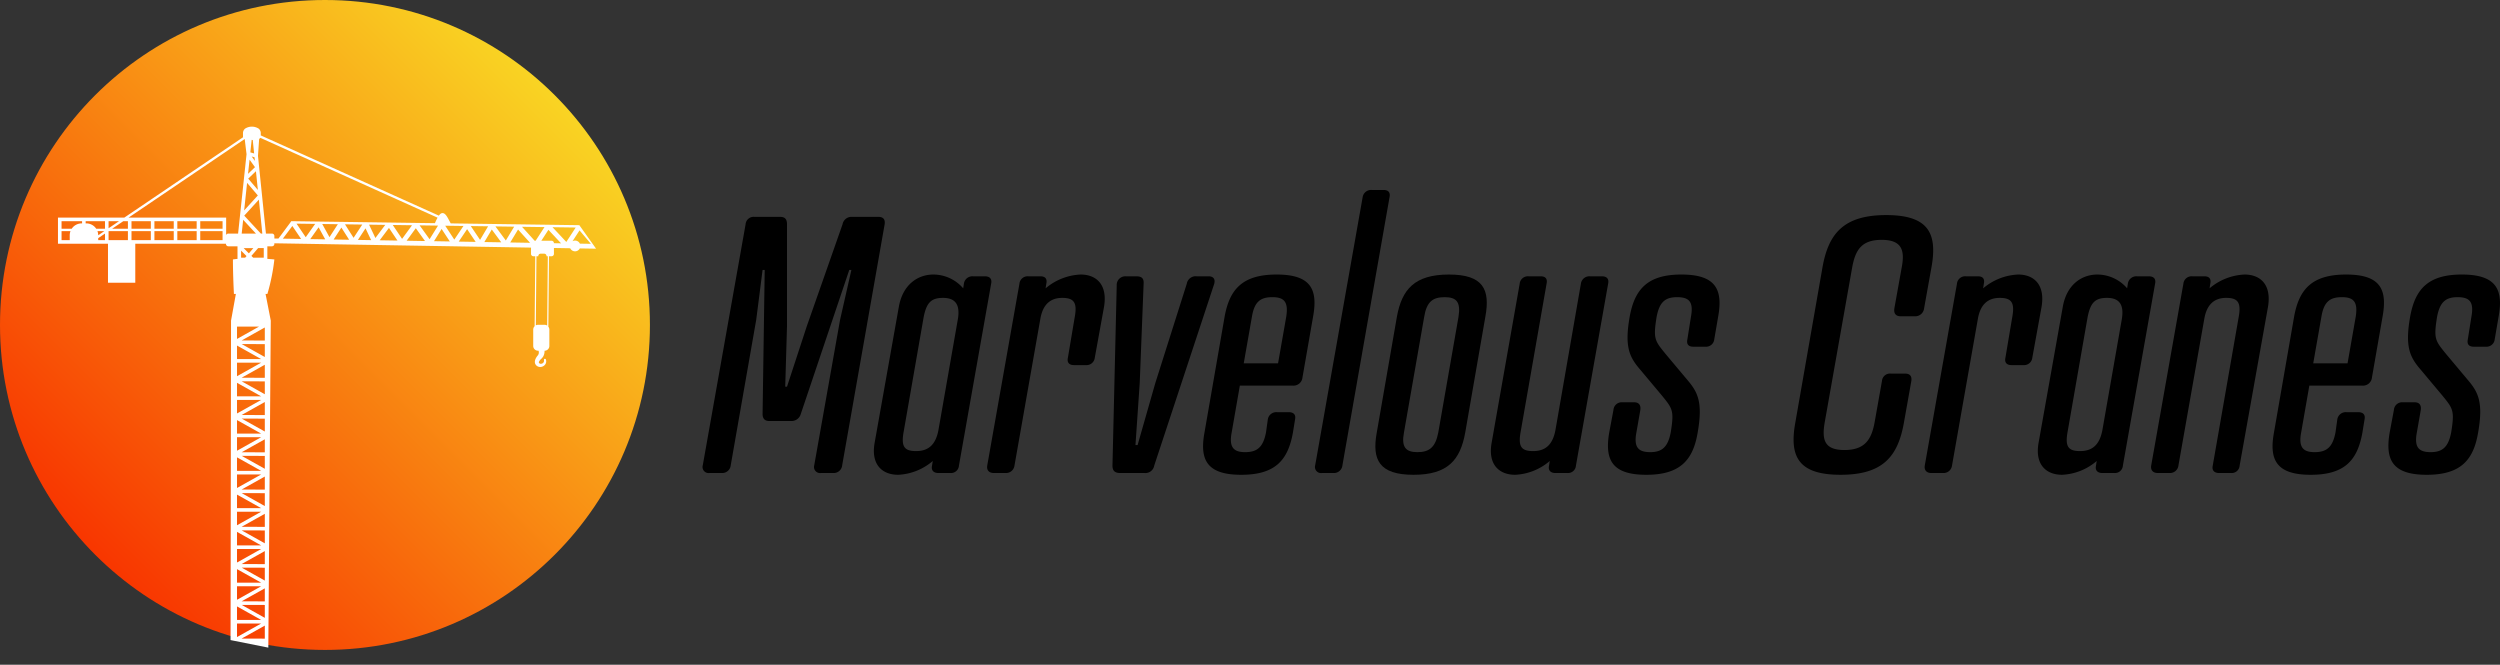 <svg id="Layer_1" data-name="Layer 1" xmlns="http://www.w3.org/2000/svg" xmlns:xlink="http://www.w3.org/1999/xlink" viewBox="0 0 522.745 139"><rect x="0" y="0" width="522.745" height="139" fill="#333333" stroke="none"/><defs><style>.cls-1{fill:url(#marvelous_cranes);}.cls-2{fill:#fff;}</style><linearGradient id="marvelous_cranes" x1="19.902" y1="115.996" x2="115.996" y2="19.902" gradientUnits="userSpaceOnUse"><stop offset="0" stop-color="#f83600"/><stop offset="1" stop-color="#f9d423"/></linearGradient></defs><circle class="cls-1" cx="67.949" cy="67.949" r="67.949"/><path class="cls-2" d="M19.376,81.459h10.458v8.167h5.708V81.459H54.501v.042a.5.5,0,0,0,.5.5H56.917v2.631c-.329.032-.65.071-.958.118,0,3.292.208,7.208.208,7.208h.409L55.563,97.542l-.103,66.798,7.901,1.58L63.876,97.542l-1.094-5.583h.385A42.422,42.422,0,0,0,64.626,84.75s-.575-.06-1.469-.12V82.001H64.126a.5.5,0,0,0,.5-.5v-.131l53.664.903v1.312a.5.5,0,0,0,.5.5h.386l-.132,14.625a.997.997,0,0,0-.293.707v3.417a1,1,0,0,0,1,1h.124a.599.599,0,0,0,.012.083l.004.018.01.043c.002.008.005.013.008.03l.009.065a1.044,1.044,0,0,1,.004.179,1.218,1.218,0,0,1-.032.224.892.892,0,0,1-.108.23c-.031.072-.183.227-.287.386a2.644,2.644,0,0,0-.293.538,1.388,1.388,0,0,0-.093.746,1.041,1.041,0,0,0,.453.666,1.181,1.181,0,0,0,.684.194,1.307,1.307,0,0,0,1-.515,1.118,1.118,0,0,0,.192-.417,1.042,1.042,0,0,0,.021-.346.965.965,0,0,0-.04-.211l-.019-.072a.208.208,0,0,0-.408.072l.004.04.004.05a.549.549,0,0,1,.005.137.569.569,0,0,1-.042.194.597.597,0,0,1-.137.204.749.749,0,0,1-.251.155.696.696,0,0,1-.314.034.433.433,0,0,1-.248-.118.224.224,0,0,1-.086-.182.652.652,0,0,1,.096-.256,1.79,1.79,0,0,1,.238-.307c.048-.053.088-.087.139-.137a1.759,1.759,0,0,0,.184-.185,1.967,1.967,0,0,0,.329-.48,2.3,2.3,0,0,0,.152-.459,2.2,2.2,0,0,0,.05-.364l.004-.137c0-.034-.002-.069-.004-.099h.009a1,1,0,0,0,1-1V99.417a.992.992,0,0,0-.209-.605l.133-14.727h.532a.5.5,0,0,0,.5-.5V82.353l3.404.057a1.118,1.118,0,0,0,2.007.034l3.403.057L128.394,77.585l-26.896-.374c-.139-.264-.378-.717-.517-.973-.259-.475-.656-1.18-1.177-1.18-.327,0-.552.203-.78.532L61.782,58.814v-.563a1.209,1.209,0,0,0-.446-.859,2.633,2.633,0,0,0-2.827,0,1.208,1.208,0,0,0-.446.859v.812a.449.449,0,0,0,.02.131L33.248,76.001H19.376Zm100.05,2.626h.385v-.042a.5.5,0,0,1,.5-.5h.729a.5.5,0,0,1,.5.5v.042h.26l-.131,14.495a.993.993,0,0,0-.544-.162h-1.375a.989.989,0,0,0-.456.115ZM62.626,156.249l-4.85-.014,4.85-2.715Zm0-7.792-4.85-.014,4.85-2.715Zm0-7.792-4.85-.014,4.85-2.716Zm0-7.791-4.851-.014,4.851-2.716Zm0-7.792-4.851-.014,4.851-2.716Zm0-7.792-4.851-.014,4.851-2.716Zm0-7.792-4.851-.014,4.851-2.716Zm0-7.792-4.851-.014,4.851-2.716Zm0,62.334-4.849-.014,4.849-2.715ZM56.814,160.876h5.054l-5.054,2.83Zm5.812-1.185-4.835-2.707,4.835.014Zm-5.812-6.607h5.054l-5.054,2.83Zm5.812-1.184-4.835-2.707,4.835.014Zm-5.812-6.607h5.054l-5.054,2.83Zm5.812-1.184-4.835-2.707,4.835.014Zm-5.812-6.608h5.053l-5.053,2.83Zm5.812-1.184-4.836-2.707,4.836.014Zm-5.812-6.607h5.053l-5.053,2.829Zm5.812-1.184-4.836-2.707,4.836.014Zm-5.812-6.608H61.866l-5.053,2.829Zm5.812-1.184-4.836-2.707,4.836.014Zm-5.812-6.608H61.866l-5.053,2.829Zm5.812-1.184-4.836-2.708,4.836.014ZM56.814,106.334h5.052l-5.052,2.829Zm5.812-1.184-4.837-2.708,4.837.014ZM56.814,101.371V98.792h4.605ZM62.626,169.5m-5.812-12.204,5.054,2.829H56.814Zm0-7.791,5.053,2.829H56.814Zm0-7.792,5.053,2.829h-5.053Zm0-7.792,5.053,2.829H56.814Zm0-7.792,5.053,2.829H56.814Zm0-7.792,5.052,2.829H56.814Zm0-7.792,5.052,2.828H56.814Zm0-7.792,5.052,2.829H56.814ZM20.126,76.751h4.291V77.209h-.083a2.497,2.497,0,0,0-2.087,1.125H20.126Zm28.25,1.583H44.334v-1.583h4.042Zm.75-1.583h4.667V78.334H49.126Zm-21.494,2.083h1.43l-1.27.86A2.499,2.499,0,0,0,27.632,78.834ZM25.167,77.209v-.458h4.042V78.334H27.38a2.497,2.497,0,0,0-2.087-1.125Zm8.834-.458V78.334H30.693l2.34-1.583Zm.75,0h4.042V78.334H34.751Zm4.792,0h4.042V78.334H39.543Zm8.834,2.083V80.709H44.334V78.834ZM43.584,80.709H39.543V78.834h4.042Zm-4.792,0H34.751V78.834h4.042Zm-8.834,0V78.834H34.001V80.709Zm-.75,0H27.793v-.412l1.417-.959Zm2.931-3.958-2.181,1.476v-1.476Zm2.001-.75L58.422,59.569l.384,3.176L57.039,79.342H55.001a.5.5,0,0,0-.458.301V76.001ZM57.668,84.376V82.908l1.134,1.136-.285.331Zm2.525,0-.368-.369,1.405-1.63h1.178v1.999Zm-.9-.901-1.096-1.098h2.042Zm-1.193-7.019,2.677,2.887H57.793Zm.822-7.721,2.246,2.633-2.86,3.132ZM60.391,62.587l-.79-.227.279-2.619.224.038Zm-.953,1.299,1.134,1.57-1.448,1.389Zm1.112.259-.666-.923.589.169Zm.622,6.072-2.016-2.364,1.615-1.55Zm.935,9.126h-.309l-3.475-3.749,3.057-3.347Zm55.983,1.927-4.146-.07,1.635-2.706Zm-6.026-.101-3.529-.059,1.552-2.62Zm-5.346-.09-3.543-.06,1.753-2.607Zm-5.407-.091L98.004,80.931l1.592-2.56Zm-5.186-.087-3.841-.065L94.199,78.22Zm-5.763-.097-3.714-.062,1.939-2.584Zm-5.501-.093-2.762-.046,1.587-2.42Zm-4.599-.077-3.24-.055,1.616-2.496Zm-5.003-.084-3.131-.053,1.748-2.464Zm-6.874-2.795,1.833,2.71-3.816-.064Zm.875-.491,3.896.054-1.975,2.785Zm5.374.075,3.264.045L76.148,80.088Zm4.756.066,3.616.05-1.818,2.773Zm5.035.07,3.387.047-2.058,2.742Zm4.953.069,4.034.056L91.329,80.447Zm5.619.078,3.852.054-1.769,2.844Zm9.169.128-1.917,2.85-1.904-2.904Zm1.533.021,3.62.05-1.681,2.838Zm5.151.072,3.92.055-1.747,2.891Zm10.256.143-1.851,2.851h-.211l-2.638-2.917Zm6.529.091-1.962,3.016-2.887-3.083Zm.804.597,2.371,2.811-2.301-.039a1.11,1.11,0,0,0-1.546-.502Zm-5.36,2.681v-.018a.5.5,0,0,0-.5-.5h-2.132l1.481-2.281,2.645,2.824ZM64.626,80.369v-.527a.5.5,0,0,0-.5-.5H62.862L61.197,63.095l.248-3.566a.523.523,0,0,0,.258-.202L98.756,76.017l-.028.047a8.927,8.927,0,0,0-.529,1.101l-29.715-.413-.306-.009-2.701,3.641ZM53.793,80.709H49.126V78.834h4.667Zm-33.667,0V78.834h1.869a2.487,2.487,0,0,0-.16.875v1Z" transform="translate(-7.255 -30.5)"/><path d="M168.115,118.532c-1.036,0-1.406-.592-1.406-1.479l.444-30.111h-.444l-1.331,10.431L160.051,127.78a1.785,1.785,0,0,1-1.85,1.628H155.612a1.275,1.275,0,0,1-1.406-1.628l8.952-50.382a1.682,1.682,0,0,1,1.85-1.554h5.327c1.036,0,1.48.444,1.48,1.554V98.705l-.37,12.651h.37l4.143-12.651,7.472-21.307a1.901,1.901,0,0,1,1.998-1.554h5.475q1.553,0,1.331,1.554l-8.878,50.382a1.784,1.784,0,0,1-1.849,1.628h-2.589a1.275,1.275,0,0,1-1.406-1.628l5.401-30.407,2.367-10.431h-.444l-10.135,30.111a2.001,2.001,0,0,1-1.998,1.479Z" transform="translate(-7.255 -30.5)"/><path d="M207.767,127.854a1.663,1.663,0,0,1-1.776,1.554H203.476c-1.036,0-1.554-.592-1.331-1.554l.148-.962a11.915,11.915,0,0,1-7.25,2.885c-3.256,0-5.771-2.072-4.883-6.806l5.031-28.261c.814-4.735,3.995-6.806,7.25-6.806a8.238,8.238,0,0,1,6.214,2.886l.148-.962a1.794,1.794,0,0,1,1.924-1.553h2.441c1.036,0,1.554.518,1.332,1.553Zm-11.541-7.176c-.592,3.182.074,4.143,2.589,4.143s4.069-1.257,4.661-4.365l4.069-23.231c.518-3.107-.592-4.438-3.107-4.438-2.516,0-3.477,1.036-4.069,4.143Z" transform="translate(-7.255 -30.5)"/><path d="M236.174,105.29a1.732,1.732,0,0,1-1.85,1.553H231.809c-1.036,0-1.48-.592-1.258-1.553l1.406-8.36c.592-3.107-.074-4.143-2.589-4.143-2.441,0-4.069,1.331-4.587,4.438l-5.401,30.629a1.78,1.78,0,0,1-1.85,1.554H215.089c-1.036,0-1.554-.592-1.406-1.554l6.732-38.027a1.724,1.724,0,0,1,1.85-1.553h2.515c1.036,0,1.479.518,1.257,1.553l-.148.962a12.107,12.107,0,0,1,7.324-2.886c3.256,0,5.697,2.072,4.883,6.806Z" transform="translate(-7.255 -30.5)"/><path d="M246.382,89.827l-.814,20.789-.888,12.947h.444l3.699-12.947,6.585-20.789a1.882,1.882,0,0,1,2.072-1.553h2.515c.962,0,1.554.592,1.036,1.923l-12.429,37.657a1.867,1.867,0,0,1-1.998,1.554h-5.105c-1.183,0-1.628-.518-1.628-1.554l.888-37.657a1.802,1.802,0,0,1,1.85-1.923H244.829C246.012,88.274,246.456,88.718,246.382,89.827Z" transform="translate(-7.255 -30.5)"/><path d="M279.598,109.433a1.882,1.882,0,0,1-1.998,1.701H266.503l-1.702,9.766c-.592,3.108.37,4.143,2.811,4.143,2.515,0,3.773-1.036,4.365-4.143l.37-2.663a1.794,1.794,0,0,1,1.924-1.553h2.441c1.036,0,1.554.518,1.332,1.553l-.444,2.737c-1.036,5.697-3.625,8.804-10.801,8.804s-8.73-3.107-7.694-8.804l4.217-24.266c1.036-5.696,3.699-8.804,10.876-8.804s8.656,3.108,7.62,8.804ZM267.317,106.473h7.176l1.702-9.692c.518-3.181-.444-4.143-2.885-4.143-2.515,0-3.773.962-4.291,4.143Z" transform="translate(-7.255 -30.5)"/><path d="M287.956,127.78a1.784,1.784,0,0,1-1.85,1.628h-2.441a1.275,1.275,0,0,1-1.405-1.628L292.174,71.776a1.793,1.793,0,0,1,1.923-1.554h2.441c1.036,0,1.479.518,1.258,1.554Z" transform="translate(-7.255 -30.5)"/><path d="M317.844,96.708l-4.218,24.266c-1.036,5.697-3.625,8.804-10.801,8.804s-8.73-3.107-7.695-8.804l4.218-24.266c1.036-5.696,3.698-8.804,10.876-8.804C317.401,87.904,318.88,91.011,317.844,96.708Zm-12.8.074-4.217,24.118c-.592,3.108.37,4.143,2.812,4.143,2.515,0,3.773-1.036,4.364-4.143l4.217-24.118c.518-3.181-.444-4.143-2.885-4.143C306.821,92.639,305.563,93.601,305.045,96.782Z" transform="translate(-7.255 -30.5)"/><path d="M325.017,89.827a1.724,1.724,0,0,1,1.85-1.553h2.516c1.036,0,1.479.518,1.258,1.553l-5.401,30.851c-.592,3.182.075,4.143,2.589,4.143,2.516,0,4.069-1.257,4.661-4.365L337.817,89.827a1.793,1.793,0,0,1,1.923-1.553h2.441c1.036,0,1.554.518,1.331,1.553l-6.732,38.027a1.663,1.663,0,0,1-1.775,1.554h-2.515c-1.037,0-1.554-.592-1.333-1.554l.148-.962a11.911,11.911,0,0,1-7.25,2.885c-3.256,0-5.77-2.072-4.883-6.806Z" transform="translate(-7.255 -30.5)"/><path d="M351.501,129.778c-7.176,0-8.73-3.107-7.768-8.804l.888-4.735a1.739,1.739,0,0,1,1.85-1.627h2.441c1.036,0,1.479.592,1.331,1.627l-.814,4.661c-.592,3.108.37,4.143,2.886,4.143,2.441,0,3.698-1.036,4.29-4.143.741-4.587.37-4.957-1.849-7.694l-4.587-5.474c-2.22-2.589-3.256-4.735-2.146-11.024,1.036-5.696,3.698-8.804,10.801-8.804,7.176,0,8.73,3.108,7.695,8.804l-.814,4.735a1.724,1.724,0,0,1-1.85,1.554h-2.516c-1.036,0-1.479-.518-1.257-1.554l.74-4.661c.592-3.181-.37-4.143-2.885-4.143-2.441,0-3.699.962-4.291,4.143-.74,4.587-.37,4.957,1.85,7.694l4.587,5.475c2.219,2.589,3.254,4.735,2.146,11.023C361.267,126.671,358.603,129.778,351.501,129.778Z" transform="translate(-7.255 -30.5)"/><path d="M409.574,95.006a1.855,1.855,0,0,1-1.924,1.628H404.691c-1.037,0-1.48-.592-1.333-1.628l1.554-8.656c.666-3.551,0-5.697-4.217-5.697-4.218,0-5.475,2.146-6.141,5.697l-5.77,32.552c-.592,3.551-.075,5.696,4.143,5.696,4.217,0,5.622-2.146,6.288-5.696l1.554-8.73a1.682,1.682,0,0,1,1.85-1.554h2.96q1.553,0,1.331,1.554l-1.554,8.73c-1.258,7.028-4.364,10.875-13.242,10.875s-10.728-3.847-9.47-10.875l5.697-32.552c1.257-7.028,4.439-10.876,13.316-10.876,8.878,0,10.728,3.847,9.47,10.876Z" transform="translate(-7.255 -30.5)"/><path d="M432.209,105.29a1.732,1.732,0,0,1-1.85,1.553h-2.515c-1.036,0-1.479-.592-1.258-1.553l1.406-8.36c.592-3.107-.075-4.143-2.589-4.143-2.441,0-4.07,1.331-4.587,4.438l-5.401,30.629a1.779,1.779,0,0,1-1.85,1.554h-2.441c-1.036,0-1.553-.592-1.405-1.554l6.731-38.027a1.724,1.724,0,0,1,1.85-1.553h2.516c1.036,0,1.479.518,1.258,1.553l-.148.962a12.106,12.106,0,0,1,7.324-2.886c3.254,0,5.696,2.072,4.883,6.806Z" transform="translate(-7.255 -30.5)"/><path d="M451.147,127.854a1.663,1.663,0,0,1-1.775,1.554h-2.515c-1.037,0-1.554-.592-1.333-1.554l.148-.962a11.911,11.911,0,0,1-7.25,2.885c-3.256,0-5.77-2.072-4.883-6.806l5.031-28.261c.813-4.735,3.995-6.806,7.25-6.806a8.241,8.241,0,0,1,6.215,2.886l.148-.962a1.793,1.793,0,0,1,1.923-1.553h2.441c1.036,0,1.554.518,1.331,1.553Zm-11.541-7.176c-.592,3.182.075,4.143,2.589,4.143,2.516,0,4.069-1.257,4.661-4.365l4.069-23.231c.518-3.107-.592-4.438-3.108-4.438-2.515,0-3.477,1.036-4.069,4.143Z" transform="translate(-7.255 -30.5)"/><path d="M475.559,127.854A1.663,1.663,0,0,1,473.784,129.408h-2.515c-1.037,0-1.554-.592-1.333-1.554l5.401-30.925c.592-3.107-.075-4.143-2.589-4.143-2.441,0-4.069,1.331-4.587,4.438l-5.401,30.629a1.779,1.779,0,0,1-1.85,1.554h-2.441c-1.036,0-1.553-.592-1.405-1.554L463.796,89.827a1.724,1.724,0,0,1,1.85-1.553h2.516c1.036,0,1.479.518,1.258,1.553l-.148.962a12.106,12.106,0,0,1,7.324-2.886c3.254,0,5.696,2.072,4.883,6.806Z" transform="translate(-7.255 -30.5)"/><path d="M503.226,109.433a1.881,1.881,0,0,1-1.998,1.701H490.132l-1.702,9.766c-.592,3.108.37,4.143,2.812,4.143,2.515,0,3.773-1.036,4.364-4.143l.37-2.663a1.793,1.793,0,0,1,1.923-1.553h2.441c1.036,0,1.554.518,1.331,1.553l-.444,2.737c-1.036,5.697-3.625,8.804-10.801,8.804s-8.73-3.107-7.695-8.804l4.218-24.266c1.036-5.696,3.698-8.804,10.874-8.804,7.177,0,8.657,3.108,7.621,8.804ZM490.946,106.473h7.176l1.701-9.692c.518-3.181-.444-4.143-2.885-4.143-2.515,0-3.773.962-4.291,4.143Z" transform="translate(-7.255 -30.5)"/><path d="M514.691,129.778c-7.176,0-8.73-3.107-7.768-8.804l.888-4.735a1.739,1.739,0,0,1,1.85-1.627h2.441c1.036,0,1.479.592,1.331,1.627l-.814,4.661c-.592,3.108.37,4.143,2.886,4.143,2.441,0,3.698-1.036,4.29-4.143.741-4.587.37-4.957-1.849-7.694l-4.587-5.474c-2.22-2.589-3.256-4.735-2.146-11.024,1.036-5.696,3.698-8.804,10.801-8.804,7.176,0,8.73,3.108,7.695,8.804l-.814,4.735a1.724,1.724,0,0,1-1.85,1.554H524.53c-1.036,0-1.479-.518-1.257-1.554l.74-4.661c.592-3.181-.37-4.143-2.885-4.143-2.441,0-3.699.962-4.291,4.143-.74,4.587-.37,4.957,1.85,7.694l4.587,5.475c2.219,2.589,3.254,4.735,2.146,11.023C524.457,126.671,521.793,129.778,514.691,129.778Z" transform="translate(-7.255 -30.5)"/></svg>